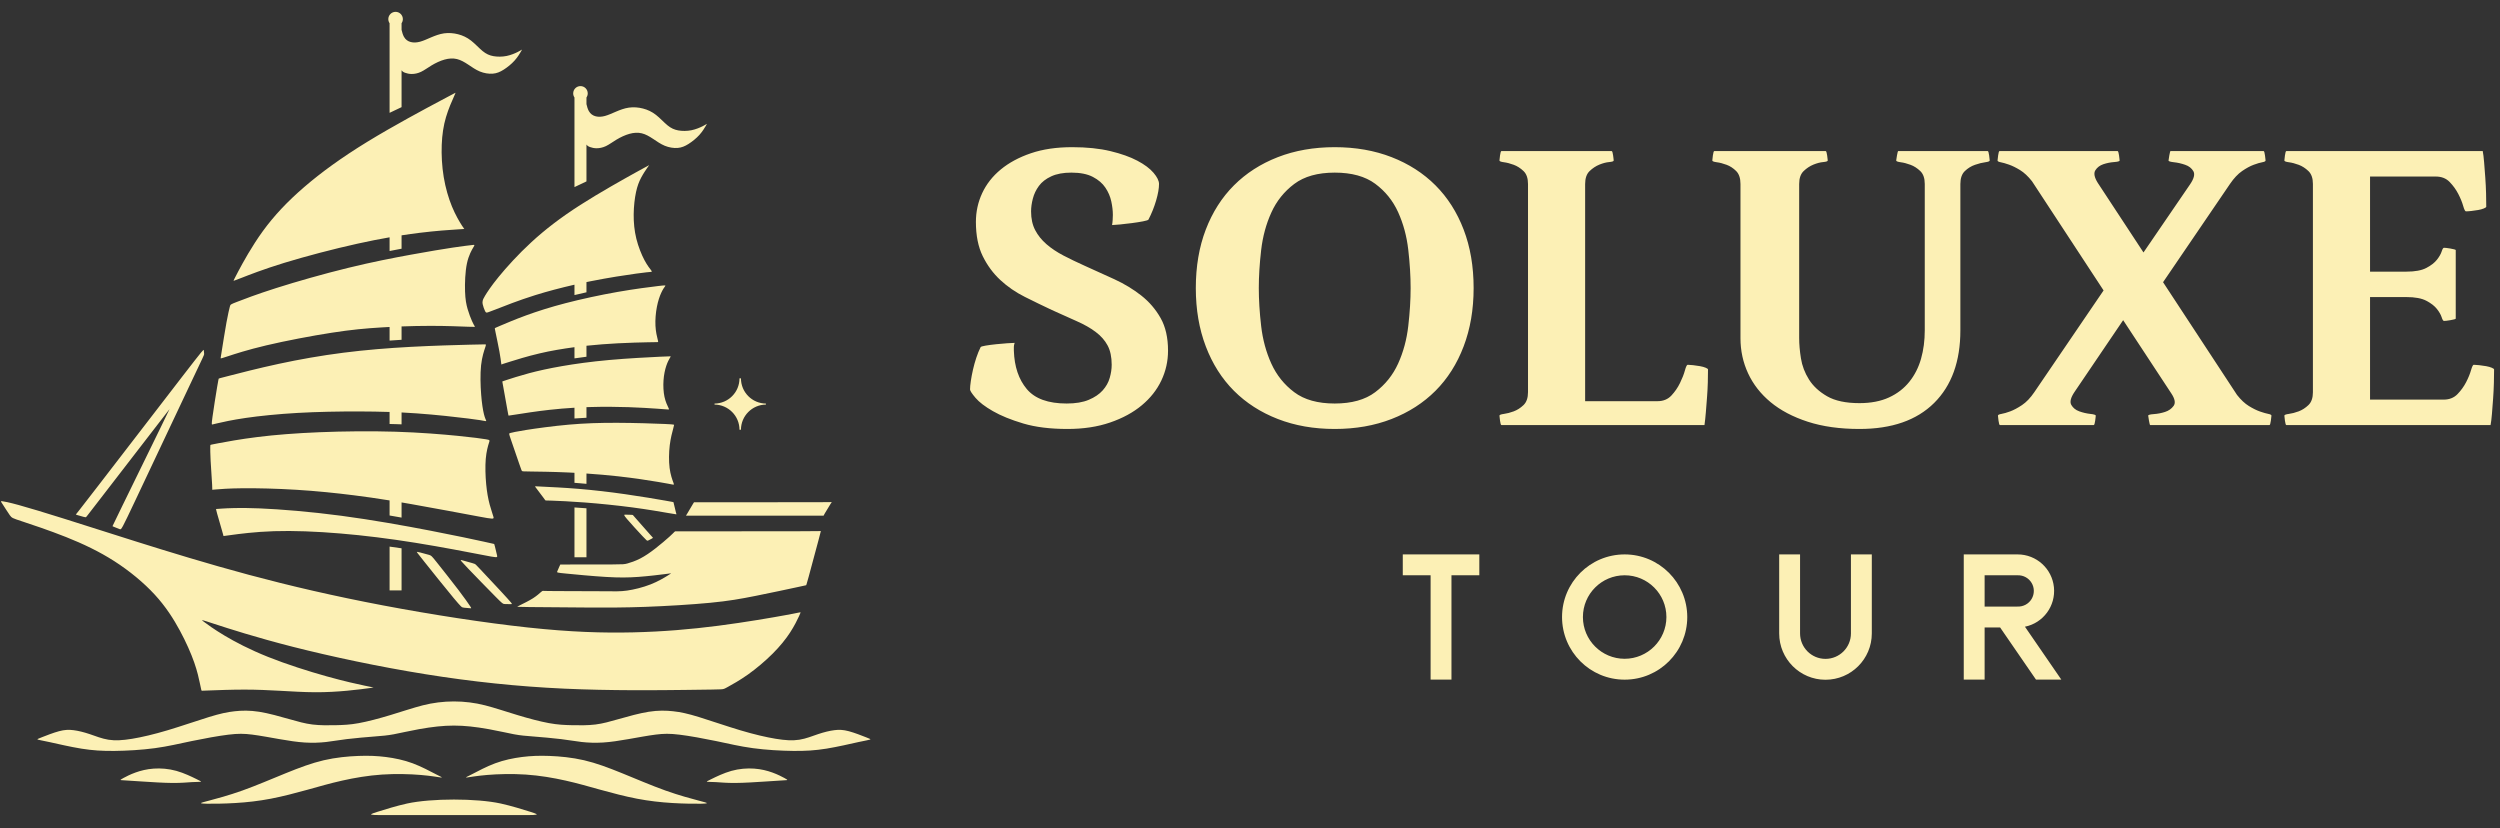 <svg width="169" height="56" viewBox="0 0 169 56" fill="none" xmlns="http://www.w3.org/2000/svg">
<rect x="0" y="0" width="169" height="56" fill="#333333" stroke="none"/>
<path d="M14.194 46.673C14.69 46.654 15.655 46.617 16.518 46.617C17.381 46.617 18.143 46.654 18.93 46.697C19.716 46.741 20.529 46.792 21.298 46.795C22.066 46.799 22.792 46.755 23.455 46.694C24.119 46.632 24.721 46.552 25.007 46.512C25.294 46.472 25.265 46.472 25.229 46.469C25.192 46.465 25.149 46.458 24.674 46.356C24.199 46.255 23.292 46.059 22.085 45.722C20.877 45.385 19.368 44.906 18.125 44.409C16.881 43.912 15.901 43.397 15.184 42.969C14.465 42.541 14.008 42.201 13.784 42.034C13.559 41.867 13.566 41.874 14.498 42.179C15.43 42.483 17.287 43.085 19.825 43.731C22.364 44.376 25.584 45.066 28.739 45.573C31.894 46.081 34.983 46.407 38.131 46.552C41.279 46.697 44.485 46.661 46.291 46.639C48.096 46.617 48.503 46.61 48.717 46.599C48.931 46.589 48.952 46.574 49.221 46.425C49.489 46.277 50.004 45.994 50.566 45.595C51.128 45.196 51.737 44.681 52.234 44.184C52.731 43.687 53.115 43.209 53.409 42.759C53.703 42.309 53.906 41.889 54.011 41.66C54.116 41.432 54.124 41.395 54.116 41.388C54.109 41.381 54.087 41.403 53.159 41.573C52.231 41.744 50.396 42.063 48.543 42.302C46.69 42.541 44.818 42.701 42.791 42.748C40.764 42.795 38.581 42.73 35.683 42.418C32.786 42.106 29.174 41.548 25.885 40.924C22.596 40.3 19.629 39.611 16.819 38.857C14.008 38.103 11.354 37.283 9.264 36.627C7.174 35.971 5.648 35.478 4.342 35.067C3.037 34.657 1.952 34.329 1.265 34.14C0.577 33.951 0.287 33.9 0.155 33.884C0.022 33.868 0.048 33.888 0.174 34.08C0.3 34.272 0.527 34.638 0.662 34.827C0.798 35.016 0.842 35.029 1.473 35.237C2.104 35.445 3.321 35.849 4.469 36.306C5.616 36.763 6.695 37.274 7.72 37.93C8.745 38.586 9.716 39.387 10.463 40.2C11.211 41.014 11.734 41.84 12.16 42.629C12.585 43.417 12.914 44.168 13.128 44.779C13.342 45.391 13.443 45.864 13.505 46.16C13.567 46.455 13.59 46.573 13.607 46.633C13.623 46.693 13.633 46.694 13.652 46.694C13.67 46.694 13.698 46.692 14.194 46.673ZM42.282 34.79C42.392 34.79 42.579 34.795 42.676 34.801C42.773 34.807 42.779 34.814 42.783 34.817C42.786 34.82 42.786 34.82 43.009 35.075C43.233 35.329 43.679 35.837 43.906 36.092C44.133 36.346 44.142 36.346 44.14 36.352C44.139 36.359 44.127 36.373 44.07 36.406C44.014 36.44 43.913 36.494 43.853 36.522C43.793 36.549 43.775 36.551 43.755 36.549C43.736 36.547 43.716 36.542 43.44 36.25C43.165 35.958 42.635 35.379 42.386 35.087C42.138 34.795 42.172 34.79 42.282 34.79ZM31.335 37.899C31.492 37.942 31.777 38.021 31.931 38.067C32.084 38.113 32.106 38.126 32.128 38.14C32.149 38.155 32.171 38.171 32.486 38.504C32.802 38.838 33.412 39.489 33.818 39.927C34.224 40.365 34.426 40.591 34.526 40.709C34.627 40.828 34.625 40.839 34.523 40.841C34.422 40.844 34.221 40.838 34.11 40.832C33.999 40.826 33.977 40.819 33.504 40.342C33.032 39.865 32.108 38.918 31.636 38.423C31.163 37.928 31.142 37.885 31.145 37.867C31.149 37.849 31.178 37.856 31.335 37.899ZM28.415 37.35C28.57 37.389 28.855 37.463 29.006 37.51C29.158 37.557 29.176 37.575 29.521 38.007C29.865 38.439 30.536 39.284 30.985 39.874C31.433 40.463 31.66 40.797 31.77 40.962C31.881 41.128 31.874 41.125 31.774 41.116C31.674 41.108 31.479 41.094 31.378 41.081C31.278 41.068 31.272 41.056 31.249 41.051C31.226 41.046 31.186 41.05 30.67 40.431C30.154 39.812 29.161 38.572 28.665 37.948C28.168 37.323 28.167 37.313 28.173 37.309C28.18 37.305 28.194 37.306 28.214 37.308C28.234 37.309 28.26 37.311 28.415 37.35ZM6.654 32.815C8.089 30.953 10.927 27.261 12.346 25.424C13.765 23.587 13.765 23.605 13.774 23.674C13.782 23.743 13.8 23.864 13.8 23.933C13.8 24.003 13.782 24.02 12.851 25.988C11.919 27.956 10.073 31.874 9.144 33.837C8.215 35.8 8.204 35.809 8.099 35.773C7.995 35.737 7.797 35.657 7.699 35.615C7.602 35.574 7.604 35.571 7.609 35.559C7.613 35.548 7.619 35.528 8.262 34.211C8.904 32.894 10.184 30.28 10.824 28.97C11.464 27.66 11.464 27.654 11.46 27.657C11.455 27.66 11.447 27.672 10.508 28.888C9.568 30.105 7.699 32.528 6.763 33.742C5.826 34.956 5.824 34.961 5.806 34.964C5.789 34.967 5.758 34.967 5.642 34.938C5.527 34.908 5.327 34.85 5.227 34.819C5.127 34.787 5.127 34.783 5.132 34.774C5.136 34.766 5.145 34.753 5.165 34.731C5.186 34.708 5.219 34.676 6.654 32.815ZM26.336 16.042V16.968C26.606 16.915 26.876 16.863 27.146 16.812V15.909C27.569 15.843 27.966 15.788 28.341 15.742C29.501 15.599 30.436 15.539 30.91 15.509C31.383 15.479 31.395 15.479 31.389 15.473C31.383 15.467 31.359 15.456 31.212 15.225C31.065 14.994 30.794 14.544 30.557 13.971C30.32 13.398 30.117 12.702 29.996 11.972C29.875 11.242 29.835 10.478 29.861 9.791C29.887 9.105 29.978 8.496 30.148 7.921C30.317 7.346 30.563 6.805 30.683 6.536C30.802 6.268 30.794 6.272 30.794 6.27C30.794 6.268 30.802 6.26 29.754 6.819C28.705 7.378 26.6 8.504 24.853 9.572C23.106 10.641 21.717 11.652 20.572 12.638C19.425 13.625 18.522 14.588 17.771 15.621C17.02 16.653 16.421 17.755 16.113 18.331C15.806 18.907 15.792 18.958 15.793 18.976C15.795 18.994 15.813 18.979 15.829 18.972C15.846 18.965 15.861 18.965 16.346 18.776C16.831 18.587 17.786 18.209 19.209 17.771C20.631 17.334 22.521 16.836 24.159 16.474C24.94 16.3 25.666 16.159 26.336 16.042ZM26.336 22.103V22.616V23.023C26.606 23.004 26.876 22.986 27.146 22.97V22.58V22.067C27.807 22.042 28.476 22.028 29.111 22.028C30.187 22.028 31.167 22.069 31.651 22.088C32.136 22.107 32.124 22.103 32.089 22.051C32.053 21.998 31.993 21.897 31.905 21.698C31.817 21.499 31.7 21.202 31.61 20.89C31.52 20.578 31.456 20.252 31.437 19.7C31.419 19.148 31.445 18.371 31.565 17.806C31.685 17.241 31.899 16.887 32.002 16.713C32.106 16.538 32.098 16.542 31.893 16.567C31.689 16.591 31.287 16.636 30.611 16.737C29.935 16.839 28.985 16.996 27.791 17.214C26.597 17.432 25.159 17.71 23.518 18.112C21.877 18.513 20.034 19.039 18.676 19.471C17.319 19.903 16.448 20.241 16.012 20.41C15.576 20.579 15.576 20.579 15.537 20.733C15.498 20.887 15.419 21.194 15.31 21.793C15.201 22.392 15.062 23.282 14.989 23.739C14.916 24.196 14.909 24.22 14.924 24.227C14.94 24.233 14.979 24.223 15.422 24.078C15.864 23.932 16.712 23.652 18.01 23.345C19.309 23.038 21.059 22.704 22.414 22.494C23.77 22.283 24.731 22.197 25.797 22.133C25.973 22.123 26.153 22.113 26.336 22.103ZM26.336 27.849V28.362V28.661C26.475 28.664 26.613 28.668 26.751 28.672C26.883 28.676 27.015 28.681 27.146 28.686V28.396V27.882C27.485 27.899 27.825 27.919 28.169 27.944C29.476 28.037 30.848 28.191 31.636 28.29C32.424 28.388 32.627 28.431 32.742 28.454C32.857 28.477 32.882 28.481 32.863 28.428C32.844 28.375 32.78 28.265 32.712 27.989C32.645 27.713 32.572 27.272 32.526 26.665C32.479 26.059 32.458 25.286 32.521 24.695C32.585 24.103 32.733 23.691 32.801 23.485C32.869 23.279 32.857 23.279 32.786 23.279C32.717 23.279 32.589 23.279 31.741 23.301C30.892 23.322 29.322 23.364 27.775 23.447C26.229 23.53 24.706 23.653 23.21 23.844C21.714 24.035 20.246 24.294 18.848 24.595C17.45 24.896 16.122 25.24 15.457 25.412C14.793 25.583 14.793 25.583 14.787 25.594C14.781 25.605 14.768 25.626 14.681 26.143C14.594 26.661 14.433 27.675 14.364 28.185C14.294 28.694 14.317 28.699 14.343 28.697C14.368 28.694 14.396 28.685 14.724 28.608C15.052 28.532 15.68 28.388 16.612 28.252C17.543 28.117 18.778 27.989 20.123 27.913C21.468 27.837 22.923 27.811 24.272 27.814C24.983 27.817 25.662 27.826 26.336 27.849ZM26.336 33.829V34.349V34.847C26.607 34.893 26.877 34.941 27.146 34.989V34.484V33.964C27.363 34.001 27.587 34.04 27.822 34.081C29.368 34.353 31.342 34.727 32.35 34.914C33.358 35.101 33.398 35.102 33.359 34.947C33.321 34.793 33.202 34.484 33.101 34.104C33 33.724 32.916 33.272 32.865 32.724C32.814 32.175 32.794 31.529 32.837 31.02C32.881 30.512 32.988 30.139 33.051 29.947C33.115 29.755 33.134 29.743 32.849 29.695C32.564 29.648 31.974 29.565 30.934 29.462C29.894 29.359 28.405 29.236 26.735 29.184C25.066 29.133 23.216 29.153 21.6 29.218C19.984 29.284 18.601 29.394 17.419 29.541C16.236 29.688 15.254 29.87 14.755 29.965C14.256 30.06 14.24 30.068 14.23 30.076C14.22 30.084 14.216 30.092 14.214 30.234C14.213 30.377 14.213 30.654 14.239 31.162C14.266 31.669 14.319 32.407 14.34 32.77C14.36 33.133 14.348 33.121 14.34 33.115C14.331 33.109 14.325 33.109 14.603 33.086C14.882 33.062 15.444 33.015 16.4 33.006C17.357 32.997 18.707 33.027 20.045 33.11C21.384 33.192 22.71 33.328 23.933 33.483C24.728 33.584 25.481 33.69 26.336 33.829ZM27.146 37.066C26.877 37.026 26.607 36.987 26.336 36.95V39.913H27.146V37.066ZM39.516 34.352C39.289 34.335 39.062 34.319 38.834 34.304V37.671H39.645V34.362C39.602 34.359 39.559 34.356 39.516 34.352ZM39.645 32.394V32.01C40.364 32.058 41.097 32.122 41.785 32.198C42.877 32.319 43.855 32.473 44.468 32.575C45.081 32.678 45.328 32.729 45.451 32.752C45.575 32.776 45.575 32.771 45.512 32.601C45.449 32.431 45.323 32.095 45.265 31.634C45.207 31.173 45.216 30.586 45.276 30.092C45.337 29.598 45.449 29.198 45.505 28.986C45.561 28.773 45.561 28.75 45.568 28.729C45.575 28.708 45.589 28.69 44.922 28.66C44.256 28.629 42.91 28.587 41.729 28.582C40.548 28.578 39.532 28.611 38.454 28.706C37.375 28.802 36.234 28.96 35.546 29.069C34.857 29.179 34.621 29.239 34.505 29.269C34.389 29.299 34.394 29.299 34.536 29.712C34.679 30.124 34.959 30.949 35.106 31.372C35.253 31.796 35.267 31.82 35.28 31.834C35.293 31.847 35.304 31.852 35.322 31.857C35.339 31.862 35.362 31.867 35.856 31.874C36.35 31.881 37.314 31.89 38.4 31.939C38.542 31.947 38.687 31.953 38.834 31.961V32.345V32.639C38.937 32.646 39.039 32.654 39.141 32.663C39.309 32.677 39.477 32.692 39.645 32.707V32.394ZM39.645 27.909V27.524L39.901 27.516C40.813 27.489 41.709 27.497 42.492 27.524C43.274 27.55 43.943 27.595 44.383 27.625C44.823 27.655 45.034 27.672 45.139 27.68C45.244 27.688 45.244 27.688 45.182 27.558C45.119 27.428 44.993 27.169 44.92 26.832C44.847 26.496 44.827 26.082 44.854 25.706C44.88 25.329 44.954 24.989 45.039 24.735C45.123 24.48 45.218 24.312 45.27 24.22C45.322 24.128 45.331 24.112 45.342 24.1C45.353 24.088 45.365 24.079 44.637 24.113C43.909 24.146 42.44 24.223 41.177 24.336C39.914 24.45 38.856 24.6 37.975 24.753C37.093 24.907 36.389 25.063 35.748 25.234C35.107 25.406 34.531 25.593 34.242 25.688C33.954 25.783 33.954 25.786 33.956 25.794C33.957 25.802 33.96 25.814 34.029 26.197C34.097 26.579 34.231 27.333 34.3 27.711C34.368 28.09 34.371 28.094 34.386 28.095C34.401 28.095 34.429 28.092 34.888 28.02C35.348 27.947 36.24 27.805 37.15 27.704C37.707 27.641 38.272 27.595 38.834 27.562V27.947V28.289C39.105 28.27 39.375 28.253 39.645 28.24V27.909ZM39.645 23.759V23.372C40.378 23.295 41.092 23.243 41.754 23.208C42.564 23.166 43.297 23.148 43.744 23.139C44.192 23.13 44.355 23.13 44.433 23.127C44.51 23.124 44.503 23.119 44.458 22.944C44.412 22.77 44.329 22.426 44.309 22.018C44.288 21.61 44.329 21.139 44.406 20.743C44.482 20.347 44.593 20.026 44.698 19.797C44.803 19.568 44.901 19.431 44.956 19.357C45.01 19.283 45.02 19.273 44.494 19.335C43.967 19.397 42.903 19.532 41.738 19.736C40.574 19.941 39.308 20.215 38.241 20.492C37.175 20.769 36.308 21.049 35.552 21.325C34.796 21.602 34.152 21.877 33.819 22.019C33.486 22.161 33.466 22.172 33.456 22.183C33.445 22.195 33.445 22.208 33.506 22.5C33.567 22.793 33.688 23.365 33.762 23.77C33.836 24.175 33.862 24.413 33.877 24.531C33.893 24.649 33.898 24.646 33.912 24.639C33.927 24.631 33.95 24.618 33.985 24.605C34.02 24.592 34.066 24.579 34.471 24.452C34.877 24.325 35.64 24.085 36.483 23.888C37.228 23.71 38.034 23.578 38.834 23.469V23.856V24.226C39.104 24.186 39.374 24.149 39.645 24.115V23.759ZM38.834 19.947C39.104 19.882 39.374 19.819 39.645 19.759V19.069L39.892 19.018C41.139 18.768 42.323 18.59 43.008 18.496C43.692 18.402 43.877 18.392 43.976 18.383C44.076 18.375 44.089 18.368 44.01 18.261C43.93 18.154 43.757 17.948 43.562 17.58C43.368 17.213 43.152 16.684 43.017 16.139C42.883 15.594 42.831 15.034 42.837 14.485C42.843 13.936 42.907 13.399 42.995 12.987C43.084 12.574 43.196 12.286 43.342 12.009C43.488 11.733 43.668 11.469 43.768 11.326C43.868 11.184 43.889 11.164 43.883 11.162C43.877 11.16 43.845 11.176 43.015 11.637C42.186 12.097 40.56 13.003 39.226 13.858C37.892 14.713 36.851 15.518 35.935 16.359C35.02 17.2 34.231 18.078 33.706 18.721C33.182 19.363 32.922 19.772 32.787 19.996C32.653 20.221 32.645 20.261 32.633 20.317C32.621 20.373 32.605 20.445 32.633 20.579C32.661 20.713 32.733 20.91 32.783 21.014C32.833 21.118 32.861 21.13 32.903 21.13C32.945 21.129 33.001 21.116 33.524 20.911C34.048 20.706 35.039 20.309 36.189 19.949C37.017 19.691 37.926 19.453 38.834 19.245V19.947ZM49.99 25.576C49.99 26.512 49.237 27.272 48.303 27.282V27.349C49.234 27.36 49.986 28.115 49.99 29.048H50.088C50.092 28.115 50.844 27.36 51.775 27.349V27.282C50.841 27.272 50.088 26.512 50.088 25.576H49.99ZM47.217 54.117C46.762 53.997 45.929 53.777 44.987 53.441C44.044 53.104 42.991 52.651 42.056 52.271C41.121 51.891 40.303 51.584 39.483 51.393C38.663 51.203 37.84 51.127 37.144 51.101C36.449 51.075 35.881 51.098 35.287 51.173C34.694 51.249 34.074 51.376 33.471 51.6C32.867 51.824 32.281 52.145 31.914 52.333C31.547 52.52 31.398 52.576 31.564 52.558C31.729 52.539 32.209 52.447 32.93 52.387C33.651 52.326 34.612 52.297 35.551 52.361C36.49 52.425 37.405 52.581 38.231 52.767C39.056 52.952 39.792 53.166 40.587 53.387C41.383 53.607 42.238 53.834 43.057 53.991C43.877 54.148 44.662 54.236 45.441 54.283C46.22 54.331 46.994 54.339 47.39 54.331C47.786 54.323 47.805 54.3 47.776 54.279C47.748 54.257 47.671 54.237 47.217 54.117ZM35.835 54.873C35.359 54.722 34.542 54.47 33.849 54.318C32.207 53.96 29.162 53.96 27.52 54.318C26.827 54.47 26.011 54.722 25.534 54.873C25.058 55.024 24.922 55.074 25.315 55.092C25.708 55.11 26.63 55.095 27.799 55.097C29.731 55.101 31.638 55.101 33.57 55.097C34.739 55.095 35.661 55.11 36.054 55.092C36.447 55.074 36.311 55.024 35.835 54.873ZM48.107 52.657C48.403 52.512 48.92 52.258 49.445 52.111C49.971 51.964 50.505 51.925 50.978 51.958C51.452 51.991 51.864 52.096 52.214 52.223C52.564 52.35 52.854 52.499 53.018 52.589C53.182 52.678 53.222 52.709 53.217 52.724C53.213 52.74 53.165 52.74 52.941 52.753C52.718 52.766 52.319 52.792 51.717 52.832C51.114 52.871 50.308 52.924 49.706 52.928C49.104 52.932 48.705 52.889 48.398 52.871C48.092 52.854 47.877 52.862 47.807 52.849C47.737 52.836 47.811 52.801 48.107 52.657ZM58.528 49.833C58.249 49.724 57.762 49.532 57.383 49.431C57.003 49.33 56.731 49.318 56.407 49.359C56.082 49.399 55.706 49.492 55.309 49.625C54.913 49.758 54.495 49.932 54.038 50.005C53.58 50.077 53.082 50.048 52.434 49.941C51.785 49.834 50.986 49.648 50.044 49.367C49.103 49.086 48.02 48.71 47.247 48.472C46.474 48.235 46.011 48.137 45.515 48.082C45.02 48.027 44.493 48.015 43.85 48.116C43.207 48.218 42.448 48.432 41.837 48.606C41.226 48.779 40.763 48.913 40.248 48.977C39.732 49.04 39.164 49.034 38.661 49.023C38.157 49.011 37.717 48.994 37.114 48.884C36.512 48.774 35.747 48.571 34.98 48.339C34.212 48.108 33.442 47.847 32.796 47.682C31.416 47.329 29.953 47.329 28.573 47.682C27.927 47.847 27.157 48.108 26.39 48.339C25.622 48.571 24.858 48.774 24.255 48.884C23.653 48.994 23.213 49.011 22.709 49.023C22.205 49.034 21.637 49.04 21.122 48.977C20.606 48.913 20.143 48.779 19.532 48.606C18.921 48.432 18.162 48.218 17.519 48.116C16.877 48.015 16.349 48.027 15.854 48.082C15.359 48.137 14.896 48.235 14.123 48.472C13.349 48.71 12.266 49.086 11.325 49.367C10.384 49.648 9.584 49.834 8.936 49.941C8.287 50.048 7.789 50.077 7.331 50.005C6.874 49.932 6.457 49.758 6.06 49.625C5.663 49.492 5.287 49.399 4.963 49.359C4.638 49.318 4.366 49.33 3.987 49.431C3.607 49.532 3.121 49.724 2.842 49.833C2.562 49.942 2.49 49.969 2.552 49.995C2.613 50.022 2.809 50.048 3.341 50.164C3.874 50.281 4.743 50.486 5.505 50.609C6.266 50.731 6.918 50.771 7.748 50.762C8.578 50.753 9.585 50.696 10.47 50.576C11.355 50.456 12.117 50.271 12.969 50.094C13.821 49.917 14.763 49.746 15.433 49.664C16.104 49.582 16.503 49.59 17.047 49.659C17.592 49.728 18.282 49.859 18.904 49.967C19.526 50.076 20.08 50.161 20.602 50.194C21.123 50.227 21.611 50.207 22.045 50.159C22.478 50.111 22.855 50.035 23.432 49.965C24.009 49.894 24.785 49.829 25.321 49.786C25.858 49.743 26.155 49.723 26.614 49.638C27.073 49.553 27.694 49.404 28.329 49.291C30.154 48.969 31.216 48.969 33.04 49.291C33.675 49.404 34.296 49.553 34.755 49.638C35.215 49.723 35.512 49.743 36.048 49.786C36.585 49.829 37.361 49.894 37.937 49.965C38.514 50.035 38.892 50.111 39.325 50.159C39.758 50.207 40.247 50.227 40.768 50.194C41.289 50.161 41.843 50.076 42.465 49.967C43.087 49.859 43.777 49.728 44.322 49.659C44.867 49.59 45.266 49.582 45.936 49.664C46.607 49.746 47.548 49.917 48.4 50.094C49.252 50.271 50.014 50.456 50.899 50.576C51.784 50.696 52.791 50.753 53.621 50.762C54.451 50.771 55.104 50.731 55.865 50.609C56.626 50.486 57.496 50.281 58.028 50.164C58.561 50.048 58.756 50.022 58.818 49.995C58.879 49.969 58.807 49.942 58.528 49.833ZM14.153 54.117C14.607 53.997 15.44 53.777 16.383 53.441C17.326 53.104 18.378 52.651 19.314 52.271C20.249 51.891 21.067 51.584 21.887 51.393C22.707 51.203 23.53 51.127 24.225 51.101C24.92 51.075 25.488 51.098 26.082 51.173C26.676 51.249 27.296 51.376 27.899 51.6C28.502 51.824 29.088 52.145 29.456 52.333C29.823 52.52 29.971 52.576 29.806 52.558C29.64 52.539 29.16 52.447 28.439 52.387C27.719 52.326 26.757 52.297 25.819 52.361C24.88 52.425 23.964 52.581 23.139 52.767C22.313 52.952 21.577 53.166 20.782 53.387C19.987 53.607 19.132 53.834 18.312 53.991C17.492 54.148 16.707 54.236 15.928 54.283C15.149 54.331 14.376 54.339 13.98 54.331C13.583 54.323 13.565 54.3 13.593 54.279C13.622 54.257 13.698 54.237 14.153 54.117ZM13.263 52.657C12.967 52.512 12.45 52.258 11.924 52.111C11.398 51.964 10.864 51.925 10.391 51.958C9.918 51.991 9.506 52.096 9.156 52.223C8.805 52.35 8.516 52.499 8.352 52.589C8.187 52.678 8.148 52.709 8.152 52.724C8.157 52.74 8.205 52.74 8.428 52.753C8.652 52.766 9.05 52.792 9.653 52.832C10.255 52.871 11.061 52.924 11.664 52.928C12.266 52.932 12.665 52.889 12.971 52.871C13.278 52.854 13.492 52.862 13.562 52.849C13.633 52.836 13.558 52.801 13.263 52.657ZM27.146 2.018C27.183 2.178 27.232 2.353 27.306 2.487C27.416 2.686 27.582 2.795 27.772 2.843C27.962 2.891 28.175 2.88 28.401 2.818C28.628 2.756 28.868 2.643 29.137 2.529C29.406 2.415 29.704 2.299 30.018 2.254C30.332 2.21 30.661 2.237 30.969 2.316C31.277 2.396 31.563 2.527 31.84 2.742C32.117 2.957 32.384 3.255 32.626 3.453C32.868 3.65 33.085 3.747 33.354 3.795C33.623 3.844 33.944 3.844 34.242 3.784C34.541 3.724 34.816 3.604 34.988 3.518C35.16 3.433 35.23 3.383 35.263 3.364C35.296 3.344 35.292 3.356 35.216 3.486C35.141 3.615 34.994 3.863 34.783 4.097C34.572 4.332 34.297 4.552 34.049 4.709C33.801 4.866 33.58 4.959 33.311 4.98C33.042 5.001 32.725 4.951 32.438 4.833C32.152 4.715 31.896 4.529 31.646 4.364C31.397 4.2 31.153 4.057 30.891 3.993C30.63 3.929 30.351 3.944 30.057 4.026C29.763 4.107 29.453 4.254 29.184 4.415C28.915 4.576 28.686 4.75 28.462 4.856C28.237 4.963 28.016 5.001 27.834 5.001C27.652 5.001 27.509 4.963 27.399 4.924C27.293 4.887 27.217 4.85 27.146 4.751V7.243L26.336 7.628V1.57C26.282 1.491 26.25 1.395 26.25 1.292C26.25 1.02 26.47 0.8 26.741 0.8C27.013 0.8 27.233 1.02 27.233 1.292C27.233 1.395 27.201 1.491 27.146 1.57V2.018ZM39.645 7.039C39.681 7.198 39.73 7.373 39.804 7.507C39.914 7.706 40.081 7.815 40.27 7.863C40.46 7.912 40.673 7.9 40.9 7.838C41.126 7.776 41.366 7.664 41.635 7.55C41.904 7.435 42.203 7.319 42.516 7.275C42.83 7.23 43.159 7.257 43.467 7.337C43.775 7.416 44.061 7.548 44.338 7.762C44.615 7.977 44.882 8.275 45.124 8.473C45.366 8.67 45.583 8.767 45.852 8.816C46.121 8.864 46.443 8.864 46.741 8.804C47.039 8.744 47.314 8.624 47.486 8.539C47.658 8.454 47.728 8.403 47.761 8.384C47.794 8.365 47.79 8.376 47.714 8.506C47.639 8.636 47.492 8.883 47.281 9.118C47.07 9.352 46.795 9.572 46.547 9.729C46.299 9.886 46.079 9.979 45.809 10.001C45.54 10.022 45.223 9.971 44.936 9.853C44.65 9.735 44.394 9.549 44.145 9.385C43.895 9.22 43.651 9.077 43.389 9.013C43.128 8.949 42.849 8.965 42.555 9.046C42.261 9.127 41.951 9.274 41.682 9.435C41.413 9.596 41.184 9.77 40.96 9.877C40.735 9.983 40.514 10.022 40.333 10.022C40.151 10.022 40.007 9.983 39.897 9.944C39.791 9.907 39.716 9.87 39.645 9.772V12.263L38.834 12.648V6.59C38.78 6.511 38.748 6.415 38.748 6.312C38.748 6.04 38.968 5.82 39.24 5.82C39.511 5.82 39.731 6.04 39.731 6.312C39.731 6.415 39.699 6.511 39.645 6.59V7.039ZM36.292 33.056C36.407 33.204 36.615 33.477 36.725 33.63C36.836 33.782 36.85 33.813 36.867 33.825C36.885 33.837 36.906 33.831 37.323 33.844C37.74 33.858 38.553 33.893 39.545 33.969C40.537 34.045 41.708 34.163 42.749 34.301C43.792 34.44 44.706 34.599 45.183 34.682C45.661 34.765 45.703 34.772 45.718 34.769C45.734 34.765 45.724 34.751 45.689 34.622C45.654 34.492 45.596 34.246 45.566 34.114C45.537 33.983 45.537 33.965 45.528 33.953C45.519 33.941 45.502 33.934 44.957 33.839C44.411 33.744 43.338 33.56 42.26 33.407C41.181 33.252 40.098 33.128 39.109 33.046C38.121 32.964 37.228 32.925 36.748 32.901C36.268 32.878 36.202 32.87 36.179 32.877C36.157 32.885 36.178 32.907 36.292 33.056ZM32.672 37.523C31.729 37.34 29.864 36.979 28.086 36.693C26.307 36.408 24.616 36.197 22.997 36.062C21.379 35.926 19.832 35.866 18.526 35.908C17.221 35.95 16.155 36.095 15.626 36.167C15.096 36.239 15.102 36.239 15.105 36.233C15.108 36.227 15.108 36.215 15.021 35.913C14.935 35.612 14.761 35.02 14.678 34.721C14.596 34.421 14.604 34.413 14.606 34.409C14.608 34.405 14.604 34.405 14.991 34.381C15.379 34.357 16.159 34.31 17.556 34.367C18.952 34.425 20.966 34.587 23.072 34.866C25.177 35.145 27.373 35.541 29.102 35.875C30.831 36.209 32.093 36.482 32.729 36.621C33.364 36.759 33.372 36.763 33.382 36.767C33.391 36.771 33.403 36.775 33.409 36.777C33.415 36.779 33.415 36.779 33.455 36.935C33.495 37.09 33.574 37.402 33.604 37.556C33.634 37.709 33.614 37.705 32.672 37.523ZM46.912 33.956C46.906 33.958 46.903 33.963 46.816 34.112C46.729 34.261 46.557 34.554 46.467 34.703C46.377 34.852 46.368 34.857 46.381 34.859C46.394 34.861 46.428 34.861 47.98 34.861C49.532 34.861 52.602 34.861 54.139 34.861C55.676 34.861 55.68 34.861 55.678 34.861C55.676 34.861 55.667 34.861 55.757 34.705C55.848 34.549 56.037 34.237 56.134 34.083C56.231 33.929 56.235 33.933 56.233 33.938C56.231 33.943 56.222 33.948 54.674 33.95C53.126 33.953 50.038 33.953 48.492 33.953C46.946 33.953 46.941 33.953 46.934 33.953C46.927 33.953 46.918 33.953 46.912 33.956ZM35.199 40.889C35.392 40.794 35.762 40.613 36.032 40.442C36.301 40.27 36.47 40.109 36.565 40.027C36.659 39.944 36.679 39.94 36.706 39.942C36.734 39.944 36.769 39.952 37.528 39.956C38.288 39.96 39.77 39.96 40.677 39.968C41.584 39.975 41.914 39.991 42.384 39.924C42.855 39.858 43.464 39.708 43.98 39.505C44.495 39.303 44.916 39.047 45.134 38.911C45.352 38.776 45.368 38.76 45.364 38.756C45.36 38.752 45.337 38.76 44.953 38.809C44.569 38.858 43.826 38.949 43.151 38.998C42.477 39.047 41.871 39.055 40.965 39.001C40.058 38.947 38.851 38.831 38.245 38.771C37.64 38.712 37.637 38.708 37.673 38.621C37.71 38.533 37.786 38.361 37.825 38.27C37.865 38.179 37.868 38.169 37.875 38.164C37.882 38.16 37.892 38.16 38.587 38.16C39.283 38.16 40.665 38.16 41.397 38.156C42.129 38.153 42.212 38.146 42.415 38.09C42.619 38.034 42.943 37.928 43.275 37.758C43.607 37.588 43.948 37.353 44.303 37.077C44.658 36.801 45.029 36.484 45.25 36.284C45.471 36.084 45.544 36.001 45.587 35.96C45.63 35.918 45.643 35.918 45.653 35.918C45.663 35.918 45.67 35.918 47.308 35.918C48.946 35.918 52.215 35.918 53.851 35.913C55.487 35.908 55.489 35.898 55.491 35.898C55.492 35.898 55.492 35.908 55.329 36.523C55.166 37.137 54.839 38.355 54.673 38.962C54.507 39.568 54.501 39.562 54.497 39.561C54.494 39.559 54.493 39.564 53.887 39.694C53.282 39.825 52.072 40.083 51.071 40.283C50.07 40.483 49.276 40.626 48.013 40.748C46.751 40.87 45.019 40.973 43.619 41.024C42.219 41.075 41.151 41.075 39.757 41.069C38.362 41.062 36.642 41.049 35.79 41.037C34.938 41.026 34.955 41.017 34.972 41.006C34.989 40.996 35.006 40.985 35.199 40.889Z" fill="#FCF0B5"/>
<path d="M73.325 17.966C73.995 18.265 74.665 18.57 75.335 18.878C76.005 19.187 76.609 19.553 77.147 19.976C77.685 20.4 78.121 20.907 78.456 21.498C78.791 22.088 78.959 22.825 78.959 23.707C78.959 24.412 78.809 25.083 78.509 25.718C78.209 26.352 77.768 26.912 77.186 27.397C76.605 27.883 75.89 28.27 75.044 28.561C74.198 28.853 73.236 28.998 72.161 28.998C70.997 28.998 70.001 28.875 69.172 28.628C68.343 28.381 67.66 28.103 67.122 27.794C66.584 27.486 66.192 27.186 65.945 26.895C65.698 26.604 65.575 26.414 65.575 26.326C65.575 26.185 65.592 25.995 65.628 25.757C65.663 25.519 65.711 25.263 65.773 24.99C65.835 24.717 65.91 24.448 65.998 24.183C66.086 23.919 66.183 23.68 66.289 23.469C66.306 23.433 66.421 23.398 66.632 23.363C66.844 23.327 67.078 23.297 67.334 23.27C67.589 23.244 67.841 23.222 68.087 23.204C68.334 23.186 68.502 23.178 68.59 23.178C68.555 23.284 68.537 23.372 68.537 23.442C68.537 23.513 68.537 23.601 68.537 23.707C68.572 24.783 68.863 25.647 69.41 26.299C69.957 26.952 70.856 27.278 72.108 27.278C72.707 27.278 73.206 27.195 73.602 27.027C73.999 26.86 74.312 26.648 74.541 26.392C74.77 26.136 74.929 25.854 75.017 25.546C75.106 25.237 75.15 24.941 75.15 24.659C75.15 24.13 75.057 23.694 74.872 23.35C74.687 23.006 74.418 22.701 74.065 22.437C73.713 22.172 73.285 21.93 72.782 21.709C72.28 21.489 71.72 21.238 71.103 20.955C70.503 20.673 69.895 20.378 69.278 20.069C68.661 19.76 68.109 19.381 67.624 18.931C67.139 18.482 66.743 17.944 66.434 17.318C66.126 16.692 65.971 15.92 65.971 15.003C65.971 14.315 66.112 13.666 66.395 13.058C66.677 12.45 67.095 11.916 67.651 11.457C68.207 10.999 68.885 10.633 69.688 10.36C70.49 10.086 71.42 9.949 72.478 9.949C73.466 9.949 74.325 10.038 75.057 10.214C75.789 10.39 76.397 10.606 76.882 10.862C77.367 11.118 77.733 11.391 77.98 11.682C78.227 11.973 78.35 12.225 78.35 12.436C78.35 12.736 78.284 13.111 78.152 13.561C78.019 14.01 77.848 14.438 77.636 14.844C77.618 14.879 77.495 14.919 77.266 14.963C77.037 15.007 76.785 15.047 76.512 15.082C76.239 15.117 75.97 15.148 75.705 15.175C75.441 15.201 75.264 15.214 75.176 15.214C75.194 15.126 75.207 15.011 75.216 14.87C75.225 14.729 75.229 14.615 75.229 14.526C75.229 14.244 75.194 13.94 75.123 13.614C75.053 13.287 74.921 12.979 74.726 12.688C74.533 12.397 74.25 12.154 73.88 11.96C73.51 11.766 73.025 11.669 72.425 11.669C71.879 11.669 71.425 11.753 71.063 11.921C70.702 12.088 70.424 12.304 70.23 12.569C70.036 12.833 69.899 13.12 69.82 13.429C69.74 13.737 69.701 14.024 69.701 14.288C69.701 14.782 69.793 15.205 69.979 15.558C70.164 15.911 70.419 16.229 70.746 16.511C71.072 16.793 71.456 17.049 71.896 17.278C72.337 17.507 72.813 17.736 73.325 17.966ZM90.227 9.949C91.637 9.949 92.92 10.174 94.075 10.624C95.23 11.074 96.218 11.709 97.038 12.529C97.858 13.349 98.493 14.346 98.942 15.519C99.392 16.692 99.617 18.01 99.617 19.474C99.617 20.92 99.392 22.234 98.942 23.416C98.493 24.598 97.858 25.598 97.038 26.419C96.218 27.239 95.23 27.874 94.075 28.323C92.92 28.773 91.637 28.998 90.227 28.998C88.816 28.998 87.533 28.773 86.378 28.323C85.223 27.874 84.236 27.239 83.416 26.419C82.596 25.598 81.961 24.598 81.511 23.416C81.061 22.234 80.837 20.92 80.837 19.474C80.837 18.01 81.061 16.692 81.511 15.519C81.961 14.346 82.596 13.349 83.416 12.529C84.236 11.709 85.223 11.074 86.378 10.624C87.533 10.174 88.816 9.949 90.227 9.949ZM90.227 27.278C91.373 27.278 92.285 27.023 92.964 26.511C93.643 26 94.159 25.356 94.512 24.58C94.864 23.804 95.094 22.957 95.199 22.04C95.305 21.123 95.358 20.267 95.358 19.474C95.358 18.662 95.305 17.798 95.199 16.881C95.094 15.964 94.864 15.117 94.512 14.341C94.159 13.565 93.643 12.926 92.964 12.423C92.285 11.921 91.373 11.669 90.227 11.669C89.081 11.669 88.168 11.925 87.489 12.436C86.81 12.948 86.294 13.591 85.942 14.368C85.589 15.144 85.36 15.99 85.254 16.907C85.148 17.825 85.095 18.68 85.095 19.474C85.095 20.267 85.148 21.123 85.254 22.04C85.36 22.957 85.589 23.804 85.942 24.58C86.294 25.356 86.81 26 87.489 26.511C88.168 27.023 89.081 27.278 90.227 27.278ZM114.085 24.659C114.174 24.659 114.297 24.668 114.456 24.686C114.614 24.703 114.769 24.725 114.918 24.752C115.068 24.778 115.196 24.814 115.302 24.858C115.408 24.902 115.461 24.941 115.461 24.977C115.461 25.224 115.456 25.515 115.448 25.85C115.439 26.185 115.421 26.524 115.394 26.868C115.368 27.212 115.342 27.547 115.315 27.874C115.289 28.2 115.258 28.486 115.223 28.733H101.495C101.46 28.733 101.429 28.637 101.402 28.442C101.376 28.248 101.363 28.134 101.363 28.099C101.363 28.046 101.464 28.006 101.667 27.98C101.87 27.953 102.09 27.896 102.328 27.808C102.566 27.719 102.786 27.578 102.989 27.384C103.192 27.19 103.293 26.899 103.293 26.511V12.436C103.293 12.048 103.192 11.757 102.989 11.563C102.786 11.369 102.566 11.228 102.328 11.14C102.09 11.052 101.87 10.994 101.667 10.968C101.464 10.942 101.363 10.902 101.363 10.849C101.363 10.814 101.376 10.699 101.402 10.505C101.429 10.311 101.46 10.214 101.495 10.214H108.954C108.971 10.214 108.989 10.245 109.007 10.307C109.024 10.368 109.038 10.434 109.046 10.505C109.055 10.576 109.064 10.646 109.073 10.717C109.082 10.787 109.086 10.831 109.086 10.849C109.086 10.902 108.985 10.937 108.782 10.955C108.579 10.973 108.359 11.03 108.121 11.127C107.883 11.224 107.662 11.369 107.459 11.563C107.257 11.757 107.155 12.048 107.155 12.436V27.12H112.049C112.436 27.12 112.75 26.992 112.988 26.736C113.226 26.48 113.42 26.198 113.569 25.889C113.719 25.581 113.83 25.299 113.9 25.043C113.971 24.787 114.032 24.659 114.085 24.659ZM134.373 10.214C134.408 10.214 134.439 10.311 134.466 10.505C134.492 10.699 134.505 10.814 134.505 10.849C134.505 10.902 134.404 10.942 134.201 10.968C133.998 10.994 133.769 11.052 133.513 11.14C133.258 11.228 133.028 11.369 132.826 11.563C132.623 11.757 132.521 12.048 132.521 12.436V22.331C132.521 24.43 131.931 26.066 130.749 27.239C129.568 28.412 127.884 28.998 125.697 28.998C124.374 28.998 123.211 28.835 122.206 28.509C121.2 28.182 120.363 27.741 119.693 27.186C119.023 26.63 118.516 25.982 118.172 25.241C117.828 24.5 117.656 23.707 117.656 22.86V12.436C117.656 12.048 117.559 11.757 117.365 11.563C117.171 11.369 116.955 11.228 116.717 11.14C116.479 11.052 116.259 10.994 116.056 10.968C115.853 10.942 115.752 10.902 115.752 10.849C115.752 10.814 115.765 10.699 115.791 10.505C115.818 10.311 115.849 10.214 115.884 10.214H123.422C123.44 10.214 123.458 10.245 123.475 10.307C123.493 10.368 123.506 10.434 123.515 10.505C123.524 10.576 123.532 10.646 123.541 10.717C123.55 10.787 123.555 10.831 123.555 10.849C123.555 10.902 123.453 10.937 123.25 10.955C123.048 10.973 122.827 11.03 122.589 11.127C122.351 11.224 122.131 11.369 121.928 11.563C121.725 11.757 121.624 12.048 121.624 12.436V22.86C121.624 23.266 121.663 23.72 121.743 24.223C121.822 24.725 122.003 25.201 122.285 25.651C122.567 26.101 122.977 26.48 123.515 26.789C124.053 27.098 124.78 27.252 125.697 27.252C126.473 27.252 127.139 27.124 127.694 26.868C128.25 26.613 128.708 26.26 129.07 25.81C129.431 25.36 129.696 24.84 129.863 24.249C130.031 23.658 130.114 23.019 130.114 22.331V12.436C130.114 12.048 130.013 11.757 129.81 11.563C129.607 11.369 129.387 11.228 129.149 11.14C128.911 11.052 128.69 10.994 128.488 10.968C128.285 10.942 128.183 10.902 128.183 10.849C128.183 10.814 128.201 10.699 128.236 10.505C128.272 10.311 128.298 10.214 128.316 10.214H134.373ZM146.223 19.077L151.222 26.696C151.486 27.031 151.755 27.283 152.029 27.45C152.302 27.618 152.553 27.741 152.782 27.821C153.012 27.9 153.197 27.953 153.338 27.98C153.479 28.006 153.55 28.046 153.55 28.099C153.55 28.134 153.536 28.248 153.51 28.442C153.483 28.637 153.453 28.733 153.417 28.733H145.35C145.332 28.733 145.306 28.637 145.271 28.442C145.235 28.248 145.218 28.134 145.218 28.099C145.218 28.046 145.346 28.01 145.601 27.993C145.857 27.975 146.108 27.927 146.355 27.847C146.602 27.768 146.796 27.631 146.937 27.437C147.078 27.243 147.025 26.961 146.778 26.591L143.525 21.643L140.245 26.485C139.98 26.873 139.906 27.168 140.02 27.371C140.135 27.574 140.315 27.719 140.562 27.808C140.809 27.896 141.056 27.953 141.303 27.98C141.55 28.006 141.673 28.046 141.673 28.099C141.673 28.116 141.669 28.16 141.66 28.231C141.651 28.301 141.642 28.372 141.634 28.442C141.625 28.513 141.612 28.579 141.594 28.641C141.576 28.703 141.559 28.733 141.541 28.733H135.193C135.158 28.733 135.127 28.637 135.1 28.442C135.074 28.248 135.061 28.134 135.061 28.099C135.061 28.046 135.14 28.006 135.299 27.98C135.457 27.953 135.656 27.896 135.894 27.808C136.132 27.719 136.396 27.578 136.687 27.384C136.978 27.19 137.256 26.899 137.52 26.511L142.202 19.633L137.362 12.251C137.097 11.916 136.828 11.665 136.555 11.497C136.282 11.33 136.03 11.206 135.801 11.127C135.572 11.047 135.387 10.994 135.246 10.968C135.105 10.942 135.034 10.902 135.034 10.849C135.034 10.814 135.047 10.699 135.074 10.505C135.1 10.311 135.131 10.214 135.166 10.214H143.155C143.172 10.214 143.19 10.245 143.207 10.307C143.225 10.368 143.238 10.434 143.247 10.505C143.256 10.576 143.265 10.646 143.273 10.717C143.282 10.787 143.287 10.831 143.287 10.849C143.287 10.902 143.163 10.937 142.916 10.955C142.67 10.973 142.427 11.021 142.189 11.1C141.951 11.18 141.77 11.316 141.647 11.51C141.523 11.704 141.576 11.987 141.806 12.357L144.9 17.066L148.048 12.463C148.312 12.075 148.387 11.779 148.273 11.576C148.158 11.374 147.973 11.228 147.717 11.14C147.462 11.052 147.21 10.994 146.963 10.968C146.716 10.942 146.593 10.902 146.593 10.849C146.593 10.814 146.611 10.699 146.646 10.505C146.681 10.311 146.708 10.214 146.725 10.214H153.021C153.056 10.214 153.087 10.311 153.113 10.505C153.14 10.699 153.153 10.814 153.153 10.849C153.153 10.902 153.078 10.942 152.928 10.968C152.778 10.994 152.584 11.052 152.346 11.14C152.108 11.228 151.848 11.369 151.566 11.563C151.284 11.757 151.01 12.048 150.746 12.436L146.223 19.077ZM167.225 24.659C167.313 24.659 167.436 24.668 167.595 24.686C167.754 24.703 167.908 24.725 168.058 24.752C168.208 24.778 168.336 24.814 168.441 24.858C168.547 24.902 168.6 24.941 168.6 24.977C168.6 25.224 168.596 25.523 168.587 25.876C168.578 26.229 168.56 26.586 168.534 26.948C168.508 27.309 168.481 27.653 168.455 27.98C168.428 28.306 168.397 28.557 168.362 28.733H154.555C154.52 28.733 154.489 28.637 154.462 28.442C154.436 28.248 154.423 28.134 154.423 28.099C154.423 28.046 154.524 28.006 154.727 27.98C154.93 27.953 155.15 27.896 155.388 27.808C155.626 27.719 155.846 27.578 156.049 27.384C156.252 27.19 156.353 26.899 156.353 26.511V12.436C156.353 12.048 156.252 11.757 156.049 11.563C155.846 11.369 155.626 11.228 155.388 11.14C155.15 11.052 154.93 10.994 154.727 10.968C154.524 10.942 154.423 10.902 154.423 10.849C154.423 10.814 154.436 10.699 154.462 10.505C154.489 10.311 154.52 10.214 154.555 10.214H167.833C167.868 10.39 167.899 10.642 167.926 10.968C167.952 11.294 167.978 11.638 168.005 12C168.031 12.361 168.049 12.719 168.058 13.071C168.067 13.424 168.071 13.724 168.071 13.971C168.071 14.006 168.018 14.046 167.912 14.09C167.807 14.134 167.679 14.169 167.529 14.196C167.379 14.222 167.225 14.244 167.066 14.262C166.907 14.28 166.784 14.288 166.696 14.288C166.643 14.288 166.581 14.165 166.51 13.918C166.44 13.671 166.33 13.402 166.18 13.111C166.03 12.82 165.836 12.551 165.598 12.304C165.36 12.057 165.047 11.934 164.659 11.934H160.215V18.363H162.675C163.257 18.363 163.707 18.279 164.024 18.111C164.342 17.944 164.58 17.758 164.738 17.556C164.897 17.353 165.003 17.168 165.056 17C165.109 16.832 165.161 16.749 165.214 16.749C165.25 16.749 165.307 16.753 165.386 16.762C165.466 16.771 165.554 16.784 165.651 16.802C165.748 16.819 165.832 16.837 165.902 16.855C165.973 16.872 166.008 16.89 166.008 16.907V21.537C166.008 21.555 165.973 21.573 165.902 21.59C165.832 21.608 165.748 21.626 165.651 21.643C165.554 21.661 165.466 21.674 165.386 21.683C165.307 21.692 165.25 21.696 165.214 21.696C165.161 21.696 165.109 21.612 165.056 21.445C165.003 21.277 164.897 21.092 164.738 20.889C164.58 20.686 164.342 20.501 164.024 20.334C163.707 20.166 163.257 20.082 162.675 20.082H160.215V27.014H165.188C165.576 27.014 165.889 26.89 166.127 26.643C166.365 26.396 166.559 26.128 166.709 25.837C166.859 25.546 166.969 25.276 167.04 25.029C167.11 24.783 167.172 24.659 167.225 24.659Z" fill="#FCF0B5"/>
<path d="M94.828 37.478V38.889H96.709V45.943H98.119V38.889H100.002V37.478H94.828ZM109.827 37.478C107.489 37.478 105.594 39.373 105.594 41.712C105.594 44.05 107.489 45.945 109.827 45.945C112.165 45.945 114.059 44.05 114.059 41.712C114.055 39.373 112.162 37.48 109.827 37.478ZM109.827 44.534C108.268 44.534 107.005 43.27 107.005 41.712C107.005 40.153 108.268 38.889 109.827 38.889C111.385 38.889 112.649 40.153 112.649 41.712C112.647 43.27 111.383 44.532 109.827 44.534ZM125.123 37.478V42.819C125.123 43.769 124.354 44.54 123.402 44.54C122.453 44.54 121.684 43.769 121.684 42.819V37.478H120.273V42.819C120.273 44.548 121.674 45.951 123.402 45.951C125.133 45.951 126.534 44.548 126.534 42.819V37.478H125.123ZM136.886 42.366C138.126 42.114 138.973 40.961 138.846 39.7C138.721 38.44 137.661 37.48 136.394 37.478H132.75V45.941H134.16V42.417H135.208L137.634 45.943H139.346L136.886 42.366ZM134.16 41.006V38.889H136.394C136.779 38.877 137.142 39.074 137.339 39.408C137.536 39.74 137.536 40.153 137.339 40.487C137.142 40.819 136.779 41.018 136.394 41.004L134.16 41.006Z" fill="#FCF0B5"/>
</svg>
